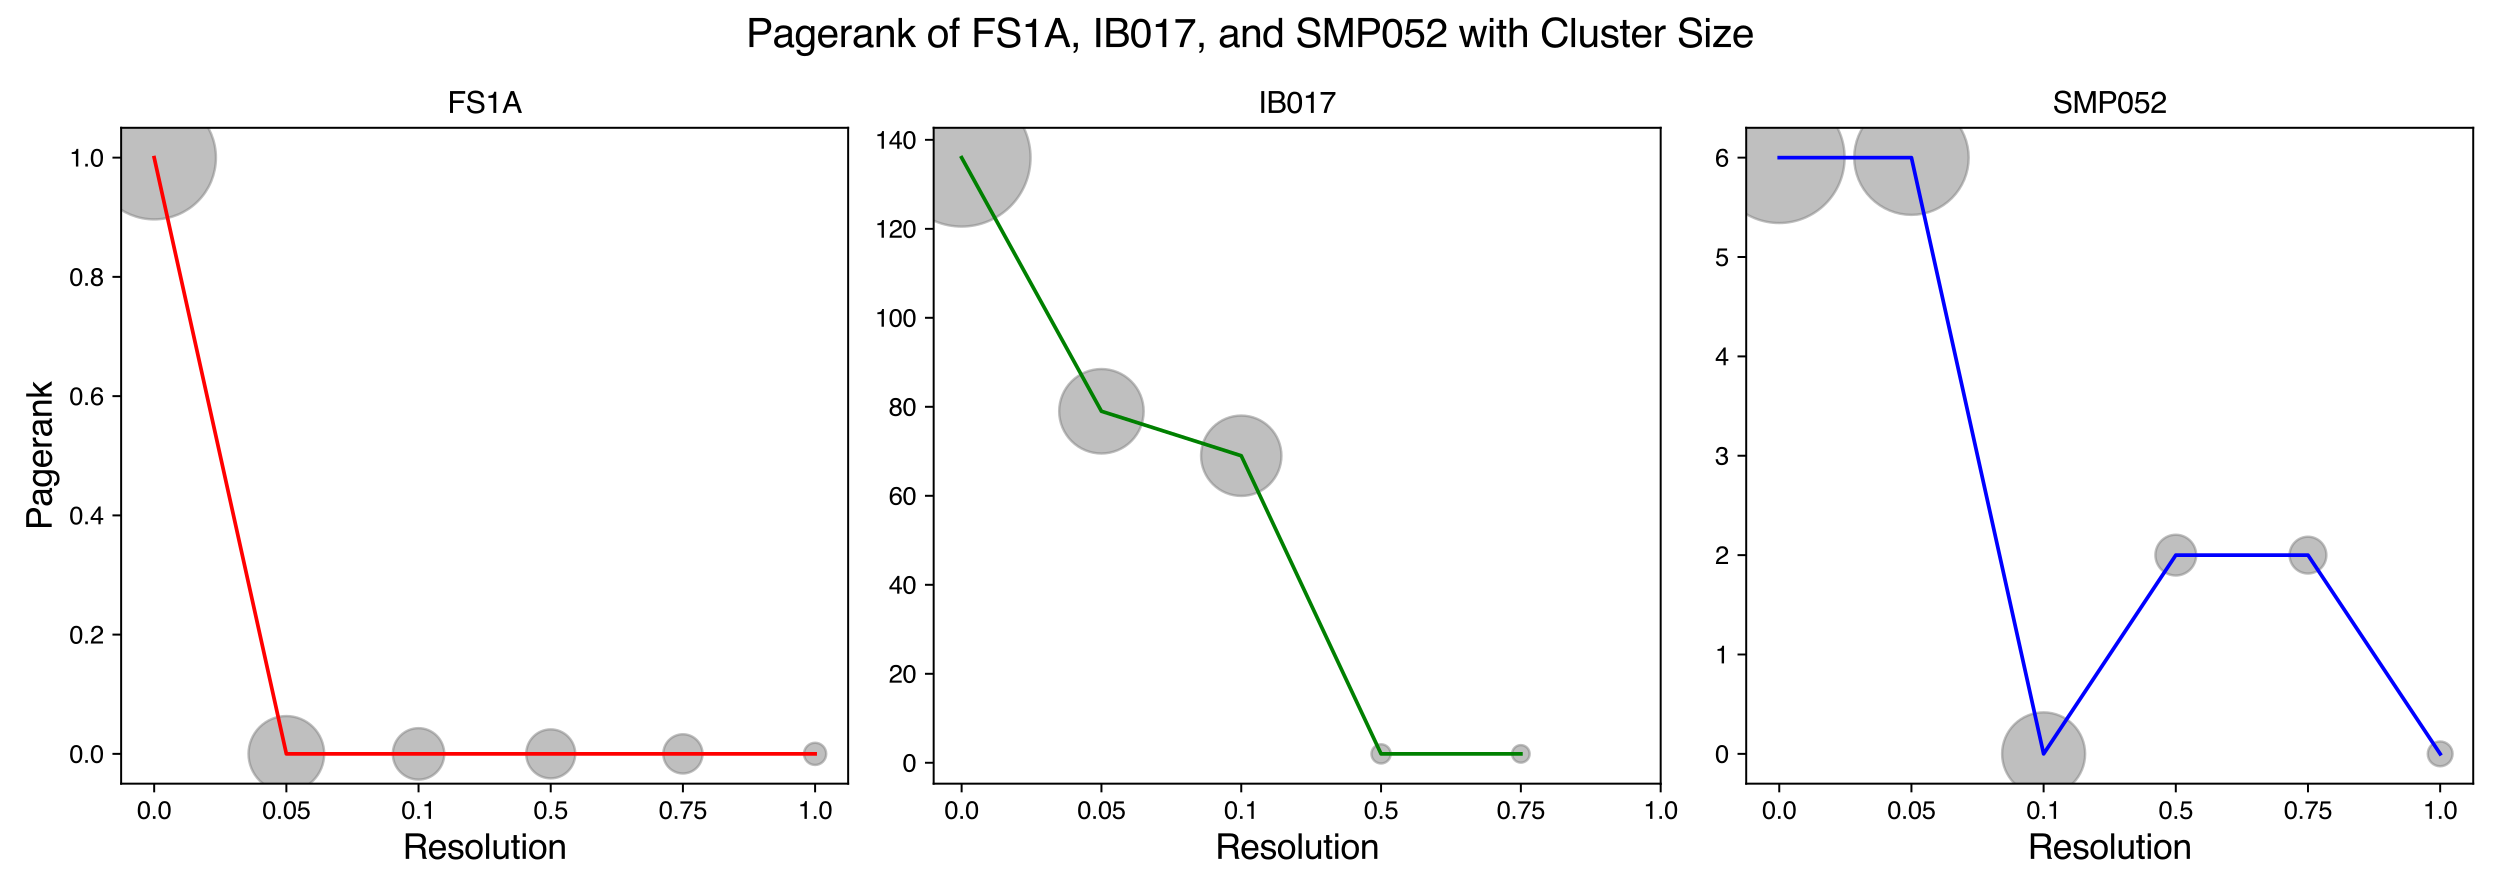 <?xml version="1.0" encoding="utf-8" standalone="no"?>
<!DOCTYPE svg PUBLIC "-//W3C//DTD SVG 1.1//EN"
  "http://www.w3.org/Graphics/SVG/1.1/DTD/svg11.dtd">
<svg xmlns:xlink="http://www.w3.org/1999/xlink" width="1008pt" height="360pt" viewBox="0 0 1008 360" xmlns="http://www.w3.org/2000/svg" version="1.1">
 <defs>
  <style type="text/css">*{stroke-linejoin: round; stroke-linecap: butt}</style>
 </defs>
 <g id="figure_1">
  <g id="patch_1">
   <path d="M 0 360 
L 1008 360 
L 1008 0 
L 0 0 
z
" style="fill: #ffffff"/>
  </g>
  <g id="axes_1">
   <g id="patch_2">
    <path d="M 48.84 315.981 
L 341.972 315.981 
L 341.972 51.538 
L 48.84 51.538 
z
" style="fill: #ffffff"/>
   </g>
   <g id="PathCollection_1">
    <path d="M 62.164 88.458 
C 68.768 88.458 75.102 85.834 79.771 81.165 
C 84.441 76.496 87.064 70.162 87.064 63.558 
C 87.064 56.955 84.441 50.621 79.771 45.951 
C 75.102 41.282 68.768 38.658 62.164 38.658 
C 55.561 38.658 49.227 41.282 44.558 45.951 
C 39.888 50.621 37.265 56.955 37.265 63.558 
C 37.265 70.162 39.888 76.496 44.558 81.165 
C 49.227 85.834 55.561 88.458 62.164 88.458 
z
" clip-path="url(#pf018c34729)" style="fill: #808080; fill-opacity: 0.5; stroke: #808080; stroke-opacity: 0.5"/>
    <path d="M 115.461 319.209 
C 119.505 319.209 123.384 317.602 126.243 314.743 
C 129.102 311.884 130.709 308.005 130.709 303.961 
C 130.709 299.917 129.102 296.039 126.243 293.179 
C 123.384 290.32 119.505 288.713 115.461 288.713 
C 111.417 288.713 107.539 290.32 104.679 293.179 
C 101.82 296.039 100.213 299.917 100.213 303.961 
C 100.213 308.005 101.82 311.884 104.679 314.743 
C 107.539 317.602 111.417 319.209 115.461 319.209 
z
" clip-path="url(#pf018c34729)" style="fill: #808080; fill-opacity: 0.5; stroke: #808080; stroke-opacity: 0.5"/>
    <path d="M 168.758 314.329 
C 171.507 314.329 174.145 313.237 176.089 311.293 
C 178.033 309.348 179.126 306.711 179.126 303.961 
C 179.126 301.211 178.033 298.574 176.089 296.63 
C 174.145 294.685 171.507 293.593 168.758 293.593 
C 166.008 293.593 163.371 294.685 161.426 296.63 
C 159.482 298.574 158.389 301.211 158.389 303.961 
C 158.389 306.711 159.482 309.348 161.426 311.293 
C 163.371 313.237 166.008 314.329 168.758 314.329 
z
" clip-path="url(#pf018c34729)" style="fill: #808080; fill-opacity: 0.5; stroke: #808080; stroke-opacity: 0.5"/>
    <path d="M 222.054 313.835 
C 224.673 313.835 227.185 312.795 229.036 310.943 
C 230.888 309.092 231.929 306.58 231.929 303.961 
C 231.929 301.342 230.888 298.831 229.036 296.979 
C 227.185 295.127 224.673 294.087 222.054 294.087 
C 219.436 294.087 216.924 295.127 215.072 296.979 
C 213.22 298.831 212.18 301.342 212.18 303.961 
C 212.18 306.58 213.22 309.092 215.072 310.943 
C 216.924 312.795 219.436 313.835 222.054 313.835 
z
" clip-path="url(#pf018c34729)" style="fill: #808080; fill-opacity: 0.5; stroke: #808080; stroke-opacity: 0.5"/>
    <path d="M 275.351 311.867 
C 277.448 311.867 279.459 311.034 280.941 309.551 
C 282.424 308.069 283.257 306.058 283.257 303.961 
C 283.257 301.864 282.424 299.853 280.941 298.371 
C 279.459 296.888 277.448 296.055 275.351 296.055 
C 273.254 296.055 271.243 296.888 269.761 298.371 
C 268.278 299.853 267.445 301.864 267.445 303.961 
C 267.445 306.058 268.278 308.069 269.761 309.551 
C 271.243 311.034 273.254 311.867 275.351 311.867 
z
" clip-path="url(#pf018c34729)" style="fill: #808080; fill-opacity: 0.5; stroke: #808080; stroke-opacity: 0.5"/>
    <path d="M 328.648 308.433 
C 329.834 308.433 330.971 307.962 331.81 307.123 
C 332.648 306.285 333.12 305.147 333.12 303.961 
C 333.12 302.775 332.648 301.637 331.81 300.799 
C 330.971 299.96 329.834 299.489 328.648 299.489 
C 327.461 299.489 326.324 299.96 325.485 300.799 
C 324.647 301.637 324.175 302.775 324.175 303.961 
C 324.175 305.147 324.647 306.285 325.485 307.123 
C 326.324 307.962 327.461 308.433 328.648 308.433 
z
" clip-path="url(#pf018c34729)" style="fill: #808080; fill-opacity: 0.5; stroke: #808080; stroke-opacity: 0.5"/>
   </g>
   <g id="matplotlib.axis_1">
    <g id="xtick_1">
     <g id="line2d_1">
      <defs>
       <path id="m544143afd5" d="M 0 0 
L 0 3.5 
" style="stroke: #000000; stroke-width: 0.8"/>
      </defs>
      <g>
       <use xlink:href="#m544143afd5" x="62.164" y="315.981" style="stroke: #000000; stroke-width: 0.8"/>
      </g>
     </g>
     <g id="text_1">
      <!-- 0.0 -->
      <g transform="translate(55.214 330.155) scale(0.1 -0.1)">
       <defs>
        <path id="Helvetica-30" d="M 1731 4475 
Q 2600 4475 2988 3759 
Q 3288 3206 3288 2244 
Q 3288 1331 3016 734 
Q 2622 -122 1728 -122 
Q 922 -122 528 578 
Q 200 1163 200 2147 
Q 200 2909 397 3456 
Q 766 4475 1731 4475 
z
M 1725 391 
Q 2163 391 2422 778 
Q 2681 1166 2681 2222 
Q 2681 2984 2493 3476 
Q 2306 3969 1766 3969 
Q 1269 3969 1039 3501 
Q 809 3034 809 2125 
Q 809 1441 956 1025 
Q 1181 391 1725 391 
z
" transform="scale(0.016)"/>
        <path id="Helvetica-2e" d="M 547 681 
L 1200 681 
L 1200 0 
L 547 0 
L 547 681 
z
" transform="scale(0.016)"/>
       </defs>
       <use xlink:href="#Helvetica-30"/>
       <use xlink:href="#Helvetica-2e" x="55.615"/>
       <use xlink:href="#Helvetica-30" x="83.398"/>
      </g>
     </g>
    </g>
    <g id="xtick_2">
     <g id="line2d_2">
      <g>
       <use xlink:href="#m544143afd5" x="115.461" y="315.981" style="stroke: #000000; stroke-width: 0.8"/>
      </g>
     </g>
     <g id="text_2">
      <!-- 0.05 -->
      <g transform="translate(105.731 330.155) scale(0.1 -0.1)">
       <defs>
        <path id="Helvetica-35" d="M 791 1141 
Q 847 659 1238 475 
Q 1438 381 1700 381 
Q 2200 381 2440 700 
Q 2681 1019 2681 1406 
Q 2681 1875 2395 2131 
Q 2109 2388 1709 2388 
Q 1419 2388 1211 2275 
Q 1003 2163 856 1963 
L 369 1991 
L 709 4400 
L 3034 4400 
L 3034 3856 
L 1131 3856 
L 941 2613 
Q 1097 2731 1238 2791 
Q 1488 2894 1816 2894 
Q 2431 2894 2859 2497 
Q 3288 2100 3288 1491 
Q 3288 856 2895 371 
Q 2503 -113 1644 -113 
Q 1097 -113 676 195 
Q 256 503 206 1141 
L 791 1141 
z
" transform="scale(0.016)"/>
       </defs>
       <use xlink:href="#Helvetica-30"/>
       <use xlink:href="#Helvetica-2e" x="55.615"/>
       <use xlink:href="#Helvetica-30" x="83.398"/>
       <use xlink:href="#Helvetica-35" x="139.014"/>
      </g>
     </g>
    </g>
    <g id="xtick_3">
     <g id="line2d_3">
      <g>
       <use xlink:href="#m544143afd5" x="168.758" y="315.981" style="stroke: #000000; stroke-width: 0.8"/>
      </g>
     </g>
     <g id="text_3">
      <!-- 0.1 -->
      <g transform="translate(161.808 330.155) scale(0.1 -0.1)">
       <defs>
        <path id="Helvetica-31" d="M 613 3169 
L 613 3600 
Q 1222 3659 1462 3798 
Q 1703 3938 1822 4456 
L 2266 4456 
L 2266 0 
L 1666 0 
L 1666 3169 
L 613 3169 
z
" transform="scale(0.016)"/>
       </defs>
       <use xlink:href="#Helvetica-30"/>
       <use xlink:href="#Helvetica-2e" x="55.615"/>
       <use xlink:href="#Helvetica-31" x="83.398"/>
      </g>
     </g>
    </g>
    <g id="xtick_4">
     <g id="line2d_4">
      <g>
       <use xlink:href="#m544143afd5" x="222.054" y="315.981" style="stroke: #000000; stroke-width: 0.8"/>
      </g>
     </g>
     <g id="text_4">
      <!-- 0.5 -->
      <g transform="translate(215.104 330.155) scale(0.1 -0.1)">
       <use xlink:href="#Helvetica-30"/>
       <use xlink:href="#Helvetica-2e" x="55.615"/>
       <use xlink:href="#Helvetica-35" x="83.398"/>
      </g>
     </g>
    </g>
    <g id="xtick_5">
     <g id="line2d_5">
      <g>
       <use xlink:href="#m544143afd5" x="275.351" y="315.981" style="stroke: #000000; stroke-width: 0.8"/>
      </g>
     </g>
     <g id="text_5">
      <!-- 0.75 -->
      <g transform="translate(265.62 330.155) scale(0.1 -0.1)">
       <defs>
        <path id="Helvetica-37" d="M 3347 4400 
L 3347 3909 
Q 3131 3700 2773 3181 
Q 2416 2663 2141 2063 
Q 1869 1478 1728 997 
Q 1638 688 1494 0 
L 872 0 
Q 1084 1281 1809 2550 
Q 2238 3294 2709 3834 
L 234 3834 
L 234 4400 
L 3347 4400 
z
" transform="scale(0.016)"/>
       </defs>
       <use xlink:href="#Helvetica-30"/>
       <use xlink:href="#Helvetica-2e" x="55.615"/>
       <use xlink:href="#Helvetica-37" x="83.398"/>
       <use xlink:href="#Helvetica-35" x="139.014"/>
      </g>
     </g>
    </g>
    <g id="xtick_6">
     <g id="line2d_6">
      <g>
       <use xlink:href="#m544143afd5" x="328.648" y="315.981" style="stroke: #000000; stroke-width: 0.8"/>
      </g>
     </g>
     <g id="text_6">
      <!-- 1.0 -->
      <g transform="translate(321.698 330.155) scale(0.1 -0.1)">
       <use xlink:href="#Helvetica-31"/>
       <use xlink:href="#Helvetica-2e" x="55.615"/>
       <use xlink:href="#Helvetica-30" x="83.398"/>
      </g>
     </g>
    </g>
    <g id="text_7">
     <!-- Resolution -->
     <g transform="translate(162.332 346.282) scale(0.14 -0.14)">
      <defs>
       <path id="Helvetica-52" d="M 2622 2488 
Q 3059 2488 3314 2663 
Q 3569 2838 3569 3294 
Q 3569 3784 3213 3963 
Q 3022 4056 2703 4056 
L 1184 4056 
L 1184 2488 
L 2622 2488 
z
M 563 4591 
L 2688 4591 
Q 3213 4591 3553 4438 
Q 4200 4144 4200 3353 
Q 4200 2941 4029 2678 
Q 3859 2416 3553 2256 
Q 3822 2147 3958 1969 
Q 4094 1791 4109 1391 
L 4131 775 
Q 4141 513 4175 384 
Q 4231 166 4375 103 
L 4375 0 
L 3613 0 
Q 3581 59 3562 153 
Q 3544 247 3531 516 
L 3494 1281 
Q 3472 1731 3159 1884 
Q 2981 1969 2600 1969 
L 1184 1969 
L 1184 0 
L 563 0 
L 563 4591 
z
" transform="scale(0.016)"/>
       <path id="Helvetica-65" d="M 1806 3422 
Q 2163 3422 2497 3255 
Q 2831 3088 3006 2822 
Q 3175 2569 3231 2231 
Q 3281 2000 3281 1494 
L 828 1494 
Q 844 984 1069 676 
Q 1294 369 1766 369 
Q 2206 369 2469 659 
Q 2619 828 2681 1050 
L 3234 1050 
Q 3213 866 3089 639 
Q 2966 413 2813 269 
Q 2556 19 2178 -69 
Q 1975 -119 1719 -119 
Q 1094 -119 659 336 
Q 225 791 225 1609 
Q 225 2416 662 2919 
Q 1100 3422 1806 3422 
z
M 2703 1941 
Q 2669 2306 2544 2525 
Q 2313 2931 1772 2931 
Q 1384 2931 1121 2651 
Q 859 2372 844 1941 
L 2703 1941 
z
M 1753 3428 
L 1753 3428 
z
" transform="scale(0.016)"/>
       <path id="Helvetica-73" d="M 747 1050 
Q 772 769 888 619 
Q 1100 347 1625 347 
Q 1938 347 2175 483 
Q 2413 619 2413 903 
Q 2413 1119 2222 1231 
Q 2100 1300 1741 1391 
L 1294 1503 
Q 866 1609 663 1741 
Q 300 1969 300 2372 
Q 300 2847 642 3140 
Q 984 3434 1563 3434 
Q 2319 3434 2653 2991 
Q 2863 2709 2856 2384 
L 2325 2384 
Q 2309 2575 2191 2731 
Q 1997 2953 1519 2953 
Q 1200 2953 1036 2831 
Q 872 2709 872 2509 
Q 872 2291 1088 2159 
Q 1213 2081 1456 2022 
L 1828 1931 
Q 2434 1784 2641 1647 
Q 2969 1431 2969 969 
Q 2969 522 2630 197 
Q 2291 -128 1597 -128 
Q 850 -128 539 211 
Q 228 550 206 1050 
L 747 1050 
z
M 1578 3428 
L 1578 3428 
z
" transform="scale(0.016)"/>
       <path id="Helvetica-6f" d="M 1741 363 
Q 2300 363 2508 786 
Q 2716 1209 2716 1728 
Q 2716 2197 2566 2491 
Q 2328 2953 1747 2953 
Q 1231 2953 997 2559 
Q 763 2166 763 1609 
Q 763 1075 997 719 
Q 1231 363 1741 363 
z
M 1763 3444 
Q 2409 3444 2856 3012 
Q 3303 2581 3303 1744 
Q 3303 934 2909 406 
Q 2516 -122 1688 -122 
Q 997 -122 590 345 
Q 184 813 184 1600 
Q 184 2444 612 2944 
Q 1041 3444 1763 3444 
z
M 1744 3428 
L 1744 3428 
z
" transform="scale(0.016)"/>
       <path id="Helvetica-6c" d="M 428 4591 
L 991 4591 
L 991 0 
L 428 0 
L 428 4591 
z
" transform="scale(0.016)"/>
       <path id="Helvetica-75" d="M 975 3347 
L 975 1125 
Q 975 869 1056 706 
Q 1206 406 1616 406 
Q 2203 406 2416 931 
Q 2531 1213 2531 1703 
L 2531 3347 
L 3094 3347 
L 3094 0 
L 2563 0 
L 2569 494 
Q 2459 303 2297 172 
Q 1975 -91 1516 -91 
Q 800 -91 541 388 
Q 400 644 400 1072 
L 400 3347 
L 975 3347 
z
M 1747 3428 
L 1747 3428 
z
" transform="scale(0.016)"/>
       <path id="Helvetica-74" d="M 525 4281 
L 1094 4281 
L 1094 3347 
L 1628 3347 
L 1628 2888 
L 1094 2888 
L 1094 703 
Q 1094 528 1213 469 
Q 1278 434 1431 434 
Q 1472 434 1519 436 
Q 1566 438 1628 444 
L 1628 0 
Q 1531 -28 1426 -40 
Q 1322 -53 1200 -53 
Q 806 -53 665 148 
Q 525 350 525 672 
L 525 2888 
L 72 2888 
L 72 3347 
L 525 3347 
L 525 4281 
z
" transform="scale(0.016)"/>
       <path id="Helvetica-69" d="M 413 3331 
L 984 3331 
L 984 0 
L 413 0 
L 413 3331 
z
M 413 4591 
L 984 4591 
L 984 3953 
L 413 3953 
L 413 4591 
z
" transform="scale(0.016)"/>
       <path id="Helvetica-6e" d="M 413 3347 
L 947 3347 
L 947 2872 
Q 1184 3166 1450 3294 
Q 1716 3422 2041 3422 
Q 2753 3422 3003 2925 
Q 3141 2653 3141 2147 
L 3141 0 
L 2569 0 
L 2569 2109 
Q 2569 2416 2478 2603 
Q 2328 2916 1934 2916 
Q 1734 2916 1606 2875 
Q 1375 2806 1200 2600 
Q 1059 2434 1017 2257 
Q 975 2081 975 1753 
L 975 0 
L 413 0 
L 413 3347 
z
M 1734 3428 
L 1734 3428 
z
" transform="scale(0.016)"/>
      </defs>
      <use xlink:href="#Helvetica-52"/>
      <use xlink:href="#Helvetica-65" x="72.217"/>
      <use xlink:href="#Helvetica-73" x="127.832"/>
      <use xlink:href="#Helvetica-6f" x="177.832"/>
      <use xlink:href="#Helvetica-6c" x="233.447"/>
      <use xlink:href="#Helvetica-75" x="255.664"/>
      <use xlink:href="#Helvetica-74" x="311.279"/>
      <use xlink:href="#Helvetica-69" x="339.062"/>
      <use xlink:href="#Helvetica-6f" x="361.279"/>
      <use xlink:href="#Helvetica-6e" x="416.895"/>
     </g>
    </g>
   </g>
   <g id="matplotlib.axis_2">
    <g id="ytick_1">
     <g id="line2d_7">
      <defs>
       <path id="me427c770a5" d="M 0 0 
L -3.5 0 
" style="stroke: #000000; stroke-width: 0.8"/>
      </defs>
      <g>
       <use xlink:href="#me427c770a5" x="48.84" y="303.961" style="stroke: #000000; stroke-width: 0.8"/>
      </g>
     </g>
     <g id="text_8">
      <!-- 0.0 -->
      <g transform="translate(27.94 307.548) scale(0.1 -0.1)">
       <use xlink:href="#Helvetica-30"/>
       <use xlink:href="#Helvetica-2e" x="55.615"/>
       <use xlink:href="#Helvetica-30" x="83.398"/>
      </g>
     </g>
    </g>
    <g id="ytick_2">
     <g id="line2d_8">
      <g>
       <use xlink:href="#me427c770a5" x="48.84" y="255.881" style="stroke: #000000; stroke-width: 0.8"/>
      </g>
     </g>
     <g id="text_9">
      <!-- 0.2 -->
      <g transform="translate(27.94 259.467) scale(0.1 -0.1)">
       <defs>
        <path id="Helvetica-32" d="M 200 0 
Q 231 578 439 1006 
Q 647 1434 1250 1784 
L 1850 2131 
Q 2253 2366 2416 2531 
Q 2672 2791 2672 3125 
Q 2672 3516 2437 3745 
Q 2203 3975 1813 3975 
Q 1234 3975 1013 3538 
Q 894 3303 881 2888 
L 309 2888 
Q 319 3472 525 3841 
Q 891 4491 1816 4491 
Q 2584 4491 2939 4075 
Q 3294 3659 3294 3150 
Q 3294 2613 2916 2231 
Q 2697 2009 2131 1694 
L 1703 1456 
Q 1397 1288 1222 1134 
Q 909 863 828 531 
L 3272 531 
L 3272 0 
L 200 0 
z
" transform="scale(0.016)"/>
       </defs>
       <use xlink:href="#Helvetica-30"/>
       <use xlink:href="#Helvetica-2e" x="55.615"/>
       <use xlink:href="#Helvetica-32" x="83.398"/>
      </g>
     </g>
    </g>
    <g id="ytick_3">
     <g id="line2d_9">
      <g>
       <use xlink:href="#me427c770a5" x="48.84" y="207.8" style="stroke: #000000; stroke-width: 0.8"/>
      </g>
     </g>
     <g id="text_10">
      <!-- 0.4 -->
      <g transform="translate(27.94 211.387) scale(0.1 -0.1)">
       <defs>
        <path id="Helvetica-34" d="M 2116 1584 
L 2116 3613 
L 681 1584 
L 2116 1584 
z
M 2125 0 
L 2125 1094 
L 163 1094 
L 163 1644 
L 2213 4488 
L 2688 4488 
L 2688 1584 
L 3347 1584 
L 3347 1094 
L 2688 1094 
L 2688 0 
L 2125 0 
z
" transform="scale(0.016)"/>
       </defs>
       <use xlink:href="#Helvetica-30"/>
       <use xlink:href="#Helvetica-2e" x="55.615"/>
       <use xlink:href="#Helvetica-34" x="83.398"/>
      </g>
     </g>
    </g>
    <g id="ytick_4">
     <g id="line2d_10">
      <g>
       <use xlink:href="#me427c770a5" x="48.84" y="159.719" style="stroke: #000000; stroke-width: 0.8"/>
      </g>
     </g>
     <g id="text_11">
      <!-- 0.6 -->
      <g transform="translate(27.94 163.306) scale(0.1 -0.1)">
       <defs>
        <path id="Helvetica-36" d="M 1872 4494 
Q 2622 4494 2917 4105 
Q 3213 3716 3213 3303 
L 2656 3303 
Q 2606 3569 2497 3719 
Q 2294 4000 1881 4000 
Q 1409 4000 1131 3564 
Q 853 3128 822 2316 
Q 1016 2600 1309 2741 
Q 1578 2866 1909 2866 
Q 2472 2866 2890 2506 
Q 3309 2147 3309 1434 
Q 3309 825 2912 354 
Q 2516 -116 1781 -116 
Q 1153 -116 697 361 
Q 241 838 241 1966 
Q 241 2800 444 3381 
Q 834 4494 1872 4494 
z
M 1831 384 
Q 2275 384 2495 682 
Q 2716 981 2716 1388 
Q 2716 1731 2519 2042 
Q 2322 2353 1803 2353 
Q 1441 2353 1167 2112 
Q 894 1872 894 1388 
Q 894 963 1142 673 
Q 1391 384 1831 384 
z
" transform="scale(0.016)"/>
       </defs>
       <use xlink:href="#Helvetica-30"/>
       <use xlink:href="#Helvetica-2e" x="55.615"/>
       <use xlink:href="#Helvetica-36" x="83.398"/>
      </g>
     </g>
    </g>
    <g id="ytick_5">
     <g id="line2d_11">
      <g>
       <use xlink:href="#me427c770a5" x="48.84" y="111.639" style="stroke: #000000; stroke-width: 0.8"/>
      </g>
     </g>
     <g id="text_12">
      <!-- 0.8 -->
      <g transform="translate(27.94 115.226) scale(0.1 -0.1)">
       <defs>
        <path id="Helvetica-38" d="M 1741 2600 
Q 2113 2600 2322 2808 
Q 2531 3016 2531 3303 
Q 2531 3553 2331 3762 
Q 2131 3972 1722 3972 
Q 1316 3972 1134 3762 
Q 953 3553 953 3272 
Q 953 2956 1187 2778 
Q 1422 2600 1741 2600 
z
M 1775 384 
Q 2166 384 2423 595 
Q 2681 806 2681 1225 
Q 2681 1659 2415 1884 
Q 2150 2109 1734 2109 
Q 1331 2109 1076 1879 
Q 822 1650 822 1244 
Q 822 894 1055 639 
Q 1288 384 1775 384 
z
M 975 2384 
Q 741 2484 609 2619 
Q 363 2869 363 3269 
Q 363 3769 725 4128 
Q 1088 4488 1753 4488 
Q 2397 4488 2762 4148 
Q 3128 3809 3128 3356 
Q 3128 2938 2916 2678 
Q 2797 2531 2547 2391 
Q 2825 2263 2984 2097 
Q 3281 1784 3281 1284 
Q 3281 694 2884 283 
Q 2488 -128 1763 -128 
Q 1109 -128 657 226 
Q 206 581 206 1256 
Q 206 1653 400 1942 
Q 594 2231 975 2384 
z
" transform="scale(0.016)"/>
       </defs>
       <use xlink:href="#Helvetica-30"/>
       <use xlink:href="#Helvetica-2e" x="55.615"/>
       <use xlink:href="#Helvetica-38" x="83.398"/>
      </g>
     </g>
    </g>
    <g id="ytick_6">
     <g id="line2d_12">
      <g>
       <use xlink:href="#me427c770a5" x="48.84" y="63.558" style="stroke: #000000; stroke-width: 0.8"/>
      </g>
     </g>
     <g id="text_13">
      <!-- 1.0 -->
      <g transform="translate(27.94 67.145) scale(0.1 -0.1)">
       <use xlink:href="#Helvetica-31"/>
       <use xlink:href="#Helvetica-2e" x="55.615"/>
       <use xlink:href="#Helvetica-30" x="83.398"/>
      </g>
     </g>
    </g>
    <g id="text_14">
     <!-- Pagerank -->
     <g transform="translate(20.843 213.723) rotate(-90) scale(0.14 -0.14)">
      <defs>
       <path id="Helvetica-50" d="M 547 4591 
L 2613 4591 
Q 3225 4591 3600 4245 
Q 3975 3900 3975 3275 
Q 3975 2738 3640 2339 
Q 3306 1941 2613 1941 
L 1169 1941 
L 1169 0 
L 547 0 
L 547 4591 
z
M 3347 3272 
Q 3347 3778 2972 3959 
Q 2766 4056 2406 4056 
L 1169 4056 
L 1169 2466 
L 2406 2466 
Q 2825 2466 3086 2644 
Q 3347 2822 3347 3272 
z
" transform="scale(0.016)"/>
       <path id="Helvetica-61" d="M 844 891 
Q 844 647 1022 506 
Q 1200 366 1444 366 
Q 1741 366 2019 503 
Q 2488 731 2488 1250 
L 2488 1703 
Q 2384 1638 2221 1594 
Q 2059 1550 1903 1531 
L 1563 1488 
Q 1256 1447 1103 1359 
Q 844 1213 844 891 
z
M 2206 2028 
Q 2400 2053 2466 2191 
Q 2503 2266 2503 2406 
Q 2503 2694 2298 2823 
Q 2094 2953 1713 2953 
Q 1272 2953 1088 2716 
Q 984 2584 953 2325 
L 428 2325 
Q 444 2944 830 3186 
Q 1216 3428 1725 3428 
Q 2316 3428 2684 3203 
Q 3050 2978 3050 2503 
L 3050 575 
Q 3050 488 3086 434 
Q 3122 381 3238 381 
Q 3275 381 3322 386 
Q 3369 391 3422 400 
L 3422 -16 
Q 3291 -53 3222 -62 
Q 3153 -72 3034 -72 
Q 2744 -72 2613 134 
Q 2544 244 2516 444 
Q 2344 219 2022 53 
Q 1700 -113 1313 -113 
Q 847 -113 551 170 
Q 256 453 256 878 
Q 256 1344 547 1600 
Q 838 1856 1309 1916 
L 2206 2028 
z
M 1741 3428 
L 1741 3428 
z
" transform="scale(0.016)"/>
       <path id="Helvetica-67" d="M 1594 3406 
Q 1988 3406 2281 3213 
Q 2441 3103 2606 2894 
L 2606 3316 
L 3125 3316 
L 3125 272 
Q 3125 -366 2938 -734 
Q 2588 -1416 1616 -1416 
Q 1075 -1416 706 -1173 
Q 338 -931 294 -416 
L 866 -416 
Q 906 -641 1028 -763 
Q 1219 -950 1628 -950 
Q 2275 -950 2475 -494 
Q 2594 -225 2584 466 
Q 2416 209 2178 84 
Q 1941 -41 1550 -41 
Q 1006 -41 598 345 
Q 191 731 191 1622 
Q 191 2463 602 2934 
Q 1013 3406 1594 3406 
z
M 2606 1688 
Q 2606 2309 2350 2609 
Q 2094 2909 1697 2909 
Q 1103 2909 884 2353 
Q 769 2056 769 1575 
Q 769 1009 998 714 
Q 1228 419 1616 419 
Q 2222 419 2469 966 
Q 2606 1275 2606 1688 
z
M 1659 3428 
L 1659 3428 
z
" transform="scale(0.016)"/>
       <path id="Helvetica-72" d="M 428 3347 
L 963 3347 
L 963 2769 
Q 1028 2938 1284 3180 
Q 1541 3422 1875 3422 
Q 1891 3422 1928 3419 
Q 1966 3416 2056 3406 
L 2056 2813 
Q 2006 2822 1964 2825 
Q 1922 2828 1872 2828 
Q 1447 2828 1219 2554 
Q 991 2281 991 1925 
L 991 0 
L 428 0 
L 428 3347 
z
" transform="scale(0.016)"/>
       <path id="Helvetica-6b" d="M 400 4591 
L 941 4591 
L 941 1925 
L 2384 3347 
L 3103 3347 
L 1822 2094 
L 3175 0 
L 2456 0 
L 1413 1688 
L 941 1256 
L 941 0 
L 400 0 
L 400 4591 
z
" transform="scale(0.016)"/>
      </defs>
      <use xlink:href="#Helvetica-50"/>
      <use xlink:href="#Helvetica-61" x="66.699"/>
      <use xlink:href="#Helvetica-67" x="122.314"/>
      <use xlink:href="#Helvetica-65" x="177.93"/>
      <use xlink:href="#Helvetica-72" x="233.545"/>
      <use xlink:href="#Helvetica-61" x="266.846"/>
      <use xlink:href="#Helvetica-6e" x="322.461"/>
      <use xlink:href="#Helvetica-6b" x="378.076"/>
     </g>
    </g>
   </g>
   <g id="line2d_13">
    <path d="M 62.164 63.558 
L 115.461 303.961 
L 168.758 303.961 
L 222.054 303.961 
L 275.351 303.961 
L 328.648 303.961 
" clip-path="url(#pf018c34729)" style="fill: none; stroke: #ff0000; stroke-width: 1.5; stroke-linecap: square"/>
   </g>
   <g id="patch_3">
    <path d="M 48.84 315.981 
L 48.84 51.538 
" style="fill: none; stroke: #000000; stroke-width: 0.8; stroke-linejoin: miter; stroke-linecap: square"/>
   </g>
   <g id="patch_4">
    <path d="M 341.972 315.981 
L 341.972 51.538 
" style="fill: none; stroke: #000000; stroke-width: 0.8; stroke-linejoin: miter; stroke-linecap: square"/>
   </g>
   <g id="patch_5">
    <path d="M 48.84 315.981 
L 341.972 315.981 
" style="fill: none; stroke: #000000; stroke-width: 0.8; stroke-linejoin: miter; stroke-linecap: square"/>
   </g>
   <g id="patch_6">
    <path d="M 48.84 51.538 
L 341.972 51.538 
" style="fill: none; stroke: #000000; stroke-width: 0.8; stroke-linejoin: miter; stroke-linecap: square"/>
   </g>
   <g id="text_15">
    <!-- FS1A -->
    <g transform="translate(180.4 45.538) scale(0.12 -0.12)">
     <defs>
      <path id="Helvetica-46" d="M 547 4591 
L 3731 4591 
L 3731 4028 
L 1169 4028 
L 1169 2634 
L 3422 2634 
L 3422 2088 
L 1169 2088 
L 1169 0 
L 547 0 
L 547 4591 
z
" transform="scale(0.016)"/>
      <path id="Helvetica-53" d="M 894 1481 
Q 916 1091 1078 847 
Q 1388 391 2169 391 
Q 2519 391 2806 491 
Q 3363 684 3363 1184 
Q 3363 1559 3128 1719 
Q 2891 1875 2384 1991 
L 1763 2131 
Q 1153 2269 900 2434 
Q 463 2722 463 3294 
Q 463 3913 891 4309 
Q 1319 4706 2103 4706 
Q 2825 4706 3329 4357 
Q 3834 4009 3834 3244 
L 3250 3244 
Q 3203 3613 3050 3809 
Q 2766 4169 2084 4169 
Q 1534 4169 1293 3937 
Q 1053 3706 1053 3400 
Q 1053 3063 1334 2906 
Q 1519 2806 2169 2656 
L 2813 2509 
Q 3278 2403 3531 2219 
Q 3969 1897 3969 1284 
Q 3969 522 3414 194 
Q 2859 -134 2125 -134 
Q 1269 -134 784 303 
Q 300 738 309 1481 
L 894 1481 
z
M 2150 4716 
L 2150 4716 
z
" transform="scale(0.016)"/>
      <path id="Helvetica-41" d="M 2844 1881 
L 2147 3909 
L 1406 1881 
L 2844 1881 
z
M 1822 4591 
L 2525 4591 
L 4191 0 
L 3509 0 
L 3044 1375 
L 1228 1375 
L 731 0 
L 94 0 
L 1822 4591 
z
" transform="scale(0.016)"/>
     </defs>
     <use xlink:href="#Helvetica-46"/>
     <use xlink:href="#Helvetica-53" x="61.084"/>
     <use xlink:href="#Helvetica-31" x="127.783"/>
     <use xlink:href="#Helvetica-41" x="183.398"/>
    </g>
   </g>
  </g>
  <g id="axes_2">
   <g id="patch_7">
    <path d="M 376.454 315.981 
L 669.586 315.981 
L 669.586 51.538 
L 376.454 51.538 
z
" style="fill: #ffffff"/>
   </g>
   <g id="PathCollection_2">
    <path d="M 387.729 91.352 
C 395.1 91.352 402.17 88.424 407.382 83.212 
C 412.594 77.999 415.523 70.929 415.523 63.558 
C 415.523 56.187 412.594 49.117 407.382 43.905 
C 402.17 38.693 395.1 35.764 387.729 35.764 
C 380.358 35.764 373.288 38.693 368.076 43.905 
C 362.863 49.117 359.935 56.187 359.935 63.558 
C 359.935 70.929 362.863 77.999 368.076 83.212 
C 373.288 88.424 380.358 91.352 387.729 91.352 
z
" clip-path="url(#pfb8970f5ea)" style="fill: #808080; fill-opacity: 0.5; stroke: #808080; stroke-opacity: 0.5"/>
    <path d="M 444.1 182.849 
C 448.616 182.849 452.948 181.054 456.142 177.861 
C 459.335 174.667 461.13 170.335 461.13 165.819 
C 461.13 161.303 459.335 156.971 456.142 153.778 
C 452.948 150.584 448.616 148.79 444.1 148.79 
C 439.584 148.79 435.252 150.584 432.059 153.778 
C 428.865 156.971 427.071 161.303 427.071 165.819 
C 427.071 170.335 428.865 174.667 432.059 177.861 
C 435.252 181.054 439.584 182.849 444.1 182.849 
z
" clip-path="url(#pfb8970f5ea)" style="fill: #808080; fill-opacity: 0.5; stroke: #808080; stroke-opacity: 0.5"/>
    <path d="M 500.472 199.962 
C 504.768 199.962 508.89 198.254 511.928 195.216 
C 514.966 192.178 516.673 188.056 516.673 183.76 
C 516.673 179.463 514.966 175.342 511.928 172.303 
C 508.89 169.265 504.768 167.558 500.472 167.558 
C 496.175 167.558 492.053 169.265 489.015 172.303 
C 485.977 175.342 484.27 179.463 484.27 183.76 
C 484.27 188.056 485.977 192.178 489.015 195.216 
C 492.053 198.254 496.175 199.962 500.472 199.962 
z
" clip-path="url(#pfb8970f5ea)" style="fill: #808080; fill-opacity: 0.5; stroke: #808080; stroke-opacity: 0.5"/>
    <path d="M 556.843 307.834 
C 557.87 307.834 558.855 307.426 559.582 306.7 
C 560.308 305.973 560.716 304.988 560.716 303.961 
C 560.716 302.934 560.308 301.949 559.582 301.222 
C 558.855 300.496 557.87 300.088 556.843 300.088 
C 555.816 300.088 554.831 300.496 554.104 301.222 
C 553.378 301.949 552.97 302.934 552.97 303.961 
C 552.97 304.988 553.378 305.973 554.104 306.7 
C 554.831 307.426 555.816 307.834 556.843 307.834 
z
" clip-path="url(#pfb8970f5ea)" style="fill: #808080; fill-opacity: 0.5; stroke: #808080; stroke-opacity: 0.5"/>
    <path d="M 613.214 307.497 
C 614.152 307.497 615.051 307.124 615.714 306.461 
C 616.377 305.798 616.75 304.899 616.75 303.961 
C 616.75 303.023 616.377 302.124 615.714 301.461 
C 615.051 300.798 614.152 300.426 613.214 300.426 
C 612.277 300.426 611.377 300.798 610.714 301.461 
C 610.051 302.124 609.679 303.023 609.679 303.961 
C 609.679 304.899 610.051 305.798 610.714 306.461 
C 611.377 307.124 612.277 307.497 613.214 307.497 
z
" clip-path="url(#pfb8970f5ea)" style="fill: #808080; fill-opacity: 0.5; stroke: #808080; stroke-opacity: 0.5"/>
   </g>
   <g id="PathCollection_3"/>
   <g id="matplotlib.axis_3">
    <g id="xtick_7">
     <g id="line2d_14">
      <g>
       <use xlink:href="#m544143afd5" x="387.729" y="315.981" style="stroke: #000000; stroke-width: 0.8"/>
      </g>
     </g>
     <g id="text_16">
      <!-- 0.0 -->
      <g transform="translate(380.779 330.155) scale(0.1 -0.1)">
       <use xlink:href="#Helvetica-30"/>
       <use xlink:href="#Helvetica-2e" x="55.615"/>
       <use xlink:href="#Helvetica-30" x="83.398"/>
      </g>
     </g>
    </g>
    <g id="xtick_8">
     <g id="line2d_15">
      <g>
       <use xlink:href="#m544143afd5" x="444.1" y="315.981" style="stroke: #000000; stroke-width: 0.8"/>
      </g>
     </g>
     <g id="text_17">
      <!-- 0.05 -->
      <g transform="translate(434.37 330.155) scale(0.1 -0.1)">
       <use xlink:href="#Helvetica-30"/>
       <use xlink:href="#Helvetica-2e" x="55.615"/>
       <use xlink:href="#Helvetica-30" x="83.398"/>
       <use xlink:href="#Helvetica-35" x="139.014"/>
      </g>
     </g>
    </g>
    <g id="xtick_9">
     <g id="line2d_16">
      <g>
       <use xlink:href="#m544143afd5" x="500.472" y="315.981" style="stroke: #000000; stroke-width: 0.8"/>
      </g>
     </g>
     <g id="text_18">
      <!-- 0.1 -->
      <g transform="translate(493.522 330.155) scale(0.1 -0.1)">
       <use xlink:href="#Helvetica-30"/>
       <use xlink:href="#Helvetica-2e" x="55.615"/>
       <use xlink:href="#Helvetica-31" x="83.398"/>
      </g>
     </g>
    </g>
    <g id="xtick_10">
     <g id="line2d_17">
      <g>
       <use xlink:href="#m544143afd5" x="556.843" y="315.981" style="stroke: #000000; stroke-width: 0.8"/>
      </g>
     </g>
     <g id="text_19">
      <!-- 0.5 -->
      <g transform="translate(549.893 330.155) scale(0.1 -0.1)">
       <use xlink:href="#Helvetica-30"/>
       <use xlink:href="#Helvetica-2e" x="55.615"/>
       <use xlink:href="#Helvetica-35" x="83.398"/>
      </g>
     </g>
    </g>
    <g id="xtick_11">
     <g id="line2d_18">
      <g>
       <use xlink:href="#m544143afd5" x="613.214" y="315.981" style="stroke: #000000; stroke-width: 0.8"/>
      </g>
     </g>
     <g id="text_20">
      <!-- 0.75 -->
      <g transform="translate(603.484 330.155) scale(0.1 -0.1)">
       <use xlink:href="#Helvetica-30"/>
       <use xlink:href="#Helvetica-2e" x="55.615"/>
       <use xlink:href="#Helvetica-37" x="83.398"/>
       <use xlink:href="#Helvetica-35" x="139.014"/>
      </g>
     </g>
    </g>
    <g id="xtick_12">
     <g id="line2d_19">
      <g>
       <use xlink:href="#m544143afd5" x="669.586" y="315.981" style="stroke: #000000; stroke-width: 0.8"/>
      </g>
     </g>
     <g id="text_21">
      <!-- 1.0 -->
      <g transform="translate(662.636 330.155) scale(0.1 -0.1)">
       <use xlink:href="#Helvetica-31"/>
       <use xlink:href="#Helvetica-2e" x="55.615"/>
       <use xlink:href="#Helvetica-30" x="83.398"/>
      </g>
     </g>
    </g>
    <g id="text_22">
     <!-- Resolution -->
     <g transform="translate(489.946 346.282) scale(0.14 -0.14)">
      <use xlink:href="#Helvetica-52"/>
      <use xlink:href="#Helvetica-65" x="72.217"/>
      <use xlink:href="#Helvetica-73" x="127.832"/>
      <use xlink:href="#Helvetica-6f" x="177.832"/>
      <use xlink:href="#Helvetica-6c" x="233.447"/>
      <use xlink:href="#Helvetica-75" x="255.664"/>
      <use xlink:href="#Helvetica-74" x="311.279"/>
      <use xlink:href="#Helvetica-69" x="339.062"/>
      <use xlink:href="#Helvetica-6f" x="361.279"/>
      <use xlink:href="#Helvetica-6e" x="416.895"/>
     </g>
    </g>
   </g>
   <g id="matplotlib.axis_4">
    <g id="ytick_7">
     <g id="line2d_20">
      <g>
       <use xlink:href="#me427c770a5" x="376.454" y="307.549" style="stroke: #000000; stroke-width: 0.8"/>
      </g>
     </g>
     <g id="text_23">
      <!-- 0 -->
      <g transform="translate(363.894 311.136) scale(0.1 -0.1)">
       <use xlink:href="#Helvetica-30"/>
      </g>
     </g>
    </g>
    <g id="ytick_8">
     <g id="line2d_21">
      <g>
       <use xlink:href="#me427c770a5" x="376.454" y="271.668" style="stroke: #000000; stroke-width: 0.8"/>
      </g>
     </g>
     <g id="text_24">
      <!-- 20 -->
      <g transform="translate(358.333 275.255) scale(0.1 -0.1)">
       <use xlink:href="#Helvetica-32"/>
       <use xlink:href="#Helvetica-30" x="55.615"/>
      </g>
     </g>
    </g>
    <g id="ytick_9">
     <g id="line2d_22">
      <g>
       <use xlink:href="#me427c770a5" x="376.454" y="235.787" style="stroke: #000000; stroke-width: 0.8"/>
      </g>
     </g>
     <g id="text_25">
      <!-- 40 -->
      <g transform="translate(358.333 239.374) scale(0.1 -0.1)">
       <use xlink:href="#Helvetica-34"/>
       <use xlink:href="#Helvetica-30" x="55.615"/>
      </g>
     </g>
    </g>
    <g id="ytick_10">
     <g id="line2d_23">
      <g>
       <use xlink:href="#me427c770a5" x="376.454" y="199.906" style="stroke: #000000; stroke-width: 0.8"/>
      </g>
     </g>
     <g id="text_26">
      <!-- 60 -->
      <g transform="translate(358.333 203.493) scale(0.1 -0.1)">
       <use xlink:href="#Helvetica-36"/>
       <use xlink:href="#Helvetica-30" x="55.615"/>
      </g>
     </g>
    </g>
    <g id="ytick_11">
     <g id="line2d_24">
      <g>
       <use xlink:href="#me427c770a5" x="376.454" y="164.025" style="stroke: #000000; stroke-width: 0.8"/>
      </g>
     </g>
     <g id="text_27">
      <!-- 80 -->
      <g transform="translate(358.333 167.612) scale(0.1 -0.1)">
       <use xlink:href="#Helvetica-38"/>
       <use xlink:href="#Helvetica-30" x="55.615"/>
      </g>
     </g>
    </g>
    <g id="ytick_12">
     <g id="line2d_25">
      <g>
       <use xlink:href="#me427c770a5" x="376.454" y="128.144" style="stroke: #000000; stroke-width: 0.8"/>
      </g>
     </g>
     <g id="text_28">
      <!-- 100 -->
      <g transform="translate(352.772 131.731) scale(0.1 -0.1)">
       <use xlink:href="#Helvetica-31"/>
       <use xlink:href="#Helvetica-30" x="55.615"/>
       <use xlink:href="#Helvetica-30" x="111.23"/>
      </g>
     </g>
    </g>
    <g id="ytick_13">
     <g id="line2d_26">
      <g>
       <use xlink:href="#me427c770a5" x="376.454" y="92.263" style="stroke: #000000; stroke-width: 0.8"/>
      </g>
     </g>
     <g id="text_29">
      <!-- 120 -->
      <g transform="translate(352.772 95.85) scale(0.1 -0.1)">
       <use xlink:href="#Helvetica-31"/>
       <use xlink:href="#Helvetica-32" x="55.615"/>
       <use xlink:href="#Helvetica-30" x="111.23"/>
      </g>
     </g>
    </g>
    <g id="ytick_14">
     <g id="line2d_27">
      <g>
       <use xlink:href="#me427c770a5" x="376.454" y="56.382" style="stroke: #000000; stroke-width: 0.8"/>
      </g>
     </g>
     <g id="text_30">
      <!-- 140 -->
      <g transform="translate(352.772 59.969) scale(0.1 -0.1)">
       <use xlink:href="#Helvetica-31"/>
       <use xlink:href="#Helvetica-34" x="55.615"/>
       <use xlink:href="#Helvetica-30" x="111.23"/>
      </g>
     </g>
    </g>
   </g>
   <g id="line2d_28">
    <path d="M 387.729 63.558 
L 444.1 165.819 
L 500.472 183.76 
L 556.843 303.961 
L 613.214 303.961 
" clip-path="url(#pfb8970f5ea)" style="fill: none; stroke: #008000; stroke-width: 1.5; stroke-linecap: square"/>
   </g>
   <g id="patch_8">
    <path d="M 376.454 315.981 
L 376.454 51.538 
" style="fill: none; stroke: #000000; stroke-width: 0.8; stroke-linejoin: miter; stroke-linecap: square"/>
   </g>
   <g id="patch_9">
    <path d="M 669.586 315.981 
L 669.586 51.538 
" style="fill: none; stroke: #000000; stroke-width: 0.8; stroke-linejoin: miter; stroke-linecap: square"/>
   </g>
   <g id="patch_10">
    <path d="M 376.454 315.981 
L 669.586 315.981 
" style="fill: none; stroke: #000000; stroke-width: 0.8; stroke-linejoin: miter; stroke-linecap: square"/>
   </g>
   <g id="patch_11">
    <path d="M 376.454 51.538 
L 669.586 51.538 
" style="fill: none; stroke: #000000; stroke-width: 0.8; stroke-linejoin: miter; stroke-linecap: square"/>
   </g>
   <g id="text_31">
    <!-- IB017 -->
    <g transform="translate(507.341 45.538) scale(0.12 -0.12)">
     <defs>
      <path id="Helvetica-49" d="M 628 4591 
L 1256 4591 
L 1256 0 
L 628 0 
L 628 4591 
z
" transform="scale(0.016)"/>
      <path id="Helvetica-42" d="M 2213 2650 
Q 2606 2650 2825 2759 
Q 3169 2931 3169 3378 
Q 3169 3828 2803 3984 
Q 2597 4072 2191 4072 
L 1081 4072 
L 1081 2650 
L 2213 2650 
z
M 2422 531 
Q 2994 531 3238 863 
Q 3391 1072 3391 1369 
Q 3391 1869 2944 2050 
Q 2706 2147 2316 2147 
L 1081 2147 
L 1081 531 
L 2422 531 
z
M 472 4591 
L 2444 4591 
Q 3250 4591 3591 4109 
Q 3791 3825 3791 3453 
Q 3791 3019 3544 2741 
Q 3416 2594 3175 2472 
Q 3528 2338 3703 2169 
Q 4013 1869 4013 1341 
Q 4013 897 3734 538 
Q 3319 0 2413 0 
L 472 0 
L 472 4591 
z
" transform="scale(0.016)"/>
     </defs>
     <use xlink:href="#Helvetica-49"/>
     <use xlink:href="#Helvetica-42" x="27.783"/>
     <use xlink:href="#Helvetica-30" x="94.482"/>
     <use xlink:href="#Helvetica-31" x="150.098"/>
     <use xlink:href="#Helvetica-37" x="205.713"/>
    </g>
   </g>
  </g>
  <g id="axes_3">
   <g id="patch_12">
    <path d="M 704.069 315.981 
L 997.2 315.981 
L 997.2 51.538 
L 704.069 51.538 
z
" style="fill: #ffffff"/>
   </g>
   <g id="PathCollection_4">
    <path d="M 717.393 89.921 
C 724.384 89.921 731.09 87.143 736.034 82.2 
C 740.978 77.256 743.756 70.55 743.756 63.558 
C 743.756 56.567 740.978 49.861 736.034 44.917 
C 731.09 39.973 724.384 37.195 717.393 37.195 
C 710.401 37.195 703.695 39.973 698.751 44.917 
C 693.808 49.861 691.03 56.567 691.03 63.558 
C 691.03 70.55 693.808 77.256 698.751 82.2 
C 703.695 87.143 710.401 89.921 717.393 89.921 
z
" clip-path="url(#p15f7ab5dd6)" style="fill: #808080; fill-opacity: 0.5; stroke: #808080; stroke-opacity: 0.5"/>
    <path d="M 770.689 86.634 
C 776.809 86.634 782.679 84.203 787.007 79.875 
C 791.334 75.548 793.765 69.678 793.765 63.558 
C 793.765 57.438 791.334 51.568 787.007 47.241 
C 782.679 42.914 776.809 40.482 770.689 40.482 
C 764.57 40.482 758.7 42.914 754.372 47.241 
C 750.045 51.568 747.613 57.438 747.613 63.558 
C 747.613 69.678 750.045 75.548 754.372 79.875 
C 758.7 84.203 764.57 86.634 770.689 86.634 
z
" clip-path="url(#p15f7ab5dd6)" style="fill: #808080; fill-opacity: 0.5; stroke: #808080; stroke-opacity: 0.5"/>
    <path d="M 823.986 320.694 
C 828.424 320.694 832.68 318.931 835.818 315.793 
C 838.956 312.655 840.719 308.399 840.719 303.961 
C 840.719 299.523 838.956 295.267 835.818 292.129 
C 832.68 288.991 828.424 287.228 823.986 287.228 
C 819.548 287.228 815.292 288.991 812.154 292.129 
C 809.016 295.267 807.253 299.523 807.253 303.961 
C 807.253 308.399 809.016 312.655 812.154 315.793 
C 815.292 318.931 819.548 320.694 823.986 320.694 
z
" clip-path="url(#p15f7ab5dd6)" style="fill: #808080; fill-opacity: 0.5; stroke: #808080; stroke-opacity: 0.5"/>
    <path d="M 877.283 232.043 
C 879.461 232.043 881.551 231.177 883.092 229.636 
C 884.633 228.096 885.498 226.006 885.498 223.827 
C 885.498 221.648 884.633 219.558 883.092 218.017 
C 881.551 216.477 879.461 215.611 877.283 215.611 
C 875.104 215.611 873.014 216.477 871.473 218.017 
C 869.932 219.558 869.067 221.648 869.067 223.827 
C 869.067 226.006 869.932 228.096 871.473 229.636 
C 873.014 231.177 875.104 232.043 877.283 232.043 
z
" clip-path="url(#p15f7ab5dd6)" style="fill: #808080; fill-opacity: 0.5; stroke: #808080; stroke-opacity: 0.5"/>
    <path d="M 930.579 231.243 
C 932.546 231.243 934.433 230.462 935.823 229.071 
C 937.214 227.68 937.995 225.794 937.995 223.827 
C 937.995 221.86 937.214 219.974 935.823 218.583 
C 934.433 217.192 932.546 216.411 930.579 216.411 
C 928.612 216.411 926.726 217.192 925.335 218.583 
C 923.944 219.974 923.163 221.86 923.163 223.827 
C 923.163 225.794 923.944 227.68 925.335 229.071 
C 926.726 230.462 928.612 231.243 930.579 231.243 
z
" clip-path="url(#p15f7ab5dd6)" style="fill: #808080; fill-opacity: 0.5; stroke: #808080; stroke-opacity: 0.5"/>
    <path d="M 983.876 308.961 
C 985.202 308.961 986.474 308.434 987.411 307.497 
C 988.349 306.559 988.876 305.287 988.876 303.961 
C 988.876 302.635 988.349 301.363 987.411 300.426 
C 986.474 299.488 985.202 298.961 983.876 298.961 
C 982.55 298.961 981.278 299.488 980.34 300.426 
C 979.403 301.363 978.876 302.635 978.876 303.961 
C 978.876 305.287 979.403 306.559 980.34 307.497 
C 981.278 308.434 982.55 308.961 983.876 308.961 
z
" clip-path="url(#p15f7ab5dd6)" style="fill: #808080; fill-opacity: 0.5; stroke: #808080; stroke-opacity: 0.5"/>
   </g>
   <g id="matplotlib.axis_5">
    <g id="xtick_13">
     <g id="line2d_29">
      <g>
       <use xlink:href="#m544143afd5" x="717.393" y="315.981" style="stroke: #000000; stroke-width: 0.8"/>
      </g>
     </g>
     <g id="text_32">
      <!-- 0.0 -->
      <g transform="translate(710.443 330.155) scale(0.1 -0.1)">
       <use xlink:href="#Helvetica-30"/>
       <use xlink:href="#Helvetica-2e" x="55.615"/>
       <use xlink:href="#Helvetica-30" x="83.398"/>
      </g>
     </g>
    </g>
    <g id="xtick_14">
     <g id="line2d_30">
      <g>
       <use xlink:href="#m544143afd5" x="770.689" y="315.981" style="stroke: #000000; stroke-width: 0.8"/>
      </g>
     </g>
     <g id="text_33">
      <!-- 0.05 -->
      <g transform="translate(760.959 330.155) scale(0.1 -0.1)">
       <use xlink:href="#Helvetica-30"/>
       <use xlink:href="#Helvetica-2e" x="55.615"/>
       <use xlink:href="#Helvetica-30" x="83.398"/>
       <use xlink:href="#Helvetica-35" x="139.014"/>
      </g>
     </g>
    </g>
    <g id="xtick_15">
     <g id="line2d_31">
      <g>
       <use xlink:href="#m544143afd5" x="823.986" y="315.981" style="stroke: #000000; stroke-width: 0.8"/>
      </g>
     </g>
     <g id="text_34">
      <!-- 0.1 -->
      <g transform="translate(817.036 330.155) scale(0.1 -0.1)">
       <use xlink:href="#Helvetica-30"/>
       <use xlink:href="#Helvetica-2e" x="55.615"/>
       <use xlink:href="#Helvetica-31" x="83.398"/>
      </g>
     </g>
    </g>
    <g id="xtick_16">
     <g id="line2d_32">
      <g>
       <use xlink:href="#m544143afd5" x="877.283" y="315.981" style="stroke: #000000; stroke-width: 0.8"/>
      </g>
     </g>
     <g id="text_35">
      <!-- 0.5 -->
      <g transform="translate(870.333 330.155) scale(0.1 -0.1)">
       <use xlink:href="#Helvetica-30"/>
       <use xlink:href="#Helvetica-2e" x="55.615"/>
       <use xlink:href="#Helvetica-35" x="83.398"/>
      </g>
     </g>
    </g>
    <g id="xtick_17">
     <g id="line2d_33">
      <g>
       <use xlink:href="#m544143afd5" x="930.579" y="315.981" style="stroke: #000000; stroke-width: 0.8"/>
      </g>
     </g>
     <g id="text_36">
      <!-- 0.75 -->
      <g transform="translate(920.849 330.155) scale(0.1 -0.1)">
       <use xlink:href="#Helvetica-30"/>
       <use xlink:href="#Helvetica-2e" x="55.615"/>
       <use xlink:href="#Helvetica-37" x="83.398"/>
       <use xlink:href="#Helvetica-35" x="139.014"/>
      </g>
     </g>
    </g>
    <g id="xtick_18">
     <g id="line2d_34">
      <g>
       <use xlink:href="#m544143afd5" x="983.876" y="315.981" style="stroke: #000000; stroke-width: 0.8"/>
      </g>
     </g>
     <g id="text_37">
      <!-- 1.0 -->
      <g transform="translate(976.926 330.155) scale(0.1 -0.1)">
       <use xlink:href="#Helvetica-31"/>
       <use xlink:href="#Helvetica-2e" x="55.615"/>
       <use xlink:href="#Helvetica-30" x="83.398"/>
      </g>
     </g>
    </g>
    <g id="text_38">
     <!-- Resolution -->
     <g transform="translate(817.56 346.282) scale(0.14 -0.14)">
      <use xlink:href="#Helvetica-52"/>
      <use xlink:href="#Helvetica-65" x="72.217"/>
      <use xlink:href="#Helvetica-73" x="127.832"/>
      <use xlink:href="#Helvetica-6f" x="177.832"/>
      <use xlink:href="#Helvetica-6c" x="233.447"/>
      <use xlink:href="#Helvetica-75" x="255.664"/>
      <use xlink:href="#Helvetica-74" x="311.279"/>
      <use xlink:href="#Helvetica-69" x="339.062"/>
      <use xlink:href="#Helvetica-6f" x="361.279"/>
      <use xlink:href="#Helvetica-6e" x="416.895"/>
     </g>
    </g>
   </g>
   <g id="matplotlib.axis_6">
    <g id="ytick_15">
     <g id="line2d_35">
      <g>
       <use xlink:href="#me427c770a5" x="704.069" y="303.961" style="stroke: #000000; stroke-width: 0.8"/>
      </g>
     </g>
     <g id="text_39">
      <!-- 0 -->
      <g transform="translate(691.508 307.548) scale(0.1 -0.1)">
       <use xlink:href="#Helvetica-30"/>
      </g>
     </g>
    </g>
    <g id="ytick_16">
     <g id="line2d_36">
      <g>
       <use xlink:href="#me427c770a5" x="704.069" y="263.894" style="stroke: #000000; stroke-width: 0.8"/>
      </g>
     </g>
     <g id="text_40">
      <!-- 1 -->
      <g transform="translate(691.508 267.481) scale(0.1 -0.1)">
       <use xlink:href="#Helvetica-31"/>
      </g>
     </g>
    </g>
    <g id="ytick_17">
     <g id="line2d_37">
      <g>
       <use xlink:href="#me427c770a5" x="704.069" y="223.827" style="stroke: #000000; stroke-width: 0.8"/>
      </g>
     </g>
     <g id="text_41">
      <!-- 2 -->
      <g transform="translate(691.508 227.414) scale(0.1 -0.1)">
       <use xlink:href="#Helvetica-32"/>
      </g>
     </g>
    </g>
    <g id="ytick_18">
     <g id="line2d_38">
      <g>
       <use xlink:href="#me427c770a5" x="704.069" y="183.76" style="stroke: #000000; stroke-width: 0.8"/>
      </g>
     </g>
     <g id="text_42">
      <!-- 3 -->
      <g transform="translate(691.508 187.346) scale(0.1 -0.1)">
       <defs>
        <path id="Helvetica-33" d="M 1663 -122 
Q 869 -122 511 314 
Q 153 750 153 1375 
L 741 1375 
Q 778 941 903 744 
Q 1122 391 1694 391 
Q 2138 391 2406 628 
Q 2675 866 2675 1241 
Q 2675 1703 2392 1887 
Q 2109 2072 1606 2072 
Q 1550 2072 1492 2070 
Q 1434 2069 1375 2066 
L 1375 2563 
Q 1463 2553 1522 2550 
Q 1581 2547 1650 2547 
Q 1966 2547 2169 2647 
Q 2525 2822 2525 3272 
Q 2525 3606 2287 3787 
Q 2050 3969 1734 3969 
Q 1172 3969 956 3594 
Q 838 3388 822 3006 
L 266 3006 
Q 266 3506 466 3856 
Q 809 4481 1675 4481 
Q 2359 4481 2734 4176 
Q 3109 3872 3109 3294 
Q 3109 2881 2888 2625 
Q 2750 2466 2531 2375 
Q 2884 2278 3082 2001 
Q 3281 1725 3281 1325 
Q 3281 684 2859 281 
Q 2438 -122 1663 -122 
z
" transform="scale(0.016)"/>
       </defs>
       <use xlink:href="#Helvetica-33"/>
      </g>
     </g>
    </g>
    <g id="ytick_19">
     <g id="line2d_39">
      <g>
       <use xlink:href="#me427c770a5" x="704.069" y="143.693" style="stroke: #000000; stroke-width: 0.8"/>
      </g>
     </g>
     <g id="text_43">
      <!-- 4 -->
      <g transform="translate(691.508 147.279) scale(0.1 -0.1)">
       <use xlink:href="#Helvetica-34"/>
      </g>
     </g>
    </g>
    <g id="ytick_20">
     <g id="line2d_40">
      <g>
       <use xlink:href="#me427c770a5" x="704.069" y="103.625" style="stroke: #000000; stroke-width: 0.8"/>
      </g>
     </g>
     <g id="text_44">
      <!-- 5 -->
      <g transform="translate(691.508 107.212) scale(0.1 -0.1)">
       <use xlink:href="#Helvetica-35"/>
      </g>
     </g>
    </g>
    <g id="ytick_21">
     <g id="line2d_41">
      <g>
       <use xlink:href="#me427c770a5" x="704.069" y="63.558" style="stroke: #000000; stroke-width: 0.8"/>
      </g>
     </g>
     <g id="text_45">
      <!-- 6 -->
      <g transform="translate(691.508 67.145) scale(0.1 -0.1)">
       <use xlink:href="#Helvetica-36"/>
      </g>
     </g>
    </g>
   </g>
   <g id="line2d_42">
    <path d="M 717.393 63.558 
L 770.689 63.558 
L 823.986 303.961 
L 877.283 223.827 
L 930.579 223.827 
L 983.876 303.961 
" clip-path="url(#p15f7ab5dd6)" style="fill: none; stroke: #0000ff; stroke-width: 1.5; stroke-linecap: square"/>
   </g>
   <g id="patch_13">
    <path d="M 704.069 315.981 
L 704.069 51.538 
" style="fill: none; stroke: #000000; stroke-width: 0.8; stroke-linejoin: miter; stroke-linecap: square"/>
   </g>
   <g id="patch_14">
    <path d="M 997.2 315.981 
L 997.2 51.538 
" style="fill: none; stroke: #000000; stroke-width: 0.8; stroke-linejoin: miter; stroke-linecap: square"/>
   </g>
   <g id="patch_15">
    <path d="M 704.069 315.981 
L 997.2 315.981 
" style="fill: none; stroke: #000000; stroke-width: 0.8; stroke-linejoin: miter; stroke-linecap: square"/>
   </g>
   <g id="patch_16">
    <path d="M 704.069 51.538 
L 997.2 51.538 
" style="fill: none; stroke: #000000; stroke-width: 0.8; stroke-linejoin: miter; stroke-linecap: square"/>
   </g>
   <g id="text_46">
    <!-- SMP052 -->
    <g transform="translate(827.622 45.538) scale(0.12 -0.12)">
     <defs>
      <path id="Helvetica-4d" d="M 472 4591 
L 1363 4591 
L 2681 709 
L 3991 4591 
L 4872 4591 
L 4872 0 
L 4281 0 
L 4281 2709 
Q 4281 2850 4287 3175 
Q 4294 3500 4294 3872 
L 2984 0 
L 2369 0 
L 1050 3872 
L 1050 3731 
Q 1050 3563 1058 3217 
Q 1066 2872 1066 2709 
L 1066 0 
L 472 0 
L 472 4591 
z
" transform="scale(0.016)"/>
     </defs>
     <use xlink:href="#Helvetica-53"/>
     <use xlink:href="#Helvetica-4d" x="66.699"/>
     <use xlink:href="#Helvetica-50" x="150"/>
     <use xlink:href="#Helvetica-30" x="216.699"/>
     <use xlink:href="#Helvetica-35" x="272.314"/>
     <use xlink:href="#Helvetica-32" x="327.93"/>
    </g>
   </g>
  </g>
  <g id="text_47">
   <!-- Pagerank of FS1A, IB017, and SMP052 with Cluster Size -->
   <g transform="translate(300.791 18.99) scale(0.16 -0.16)">
    <defs>
     <path id="Helvetica-20" transform="scale(0.016)"/>
     <path id="Helvetica-66" d="M 553 3856 
Q 566 4206 675 4369 
Q 872 4656 1434 4656 
Q 1488 4656 1544 4653 
Q 1600 4650 1672 4644 
L 1672 4131 
Q 1584 4138 1545 4139 
Q 1506 4141 1472 4141 
Q 1216 4141 1166 4008 
Q 1116 3875 1116 3331 
L 1672 3331 
L 1672 2888 
L 1109 2888 
L 1109 0 
L 553 0 
L 553 2888 
L 88 2888 
L 88 3331 
L 553 3331 
L 553 3856 
z
" transform="scale(0.016)"/>
     <path id="Helvetica-2c" d="M 531 -653 
Q 747 -616 834 -350 
Q 881 -209 881 -78 
Q 881 -56 879 -39 
Q 878 -22 872 0 
L 531 0 
L 531 681 
L 1200 681 
L 1200 50 
Q 1200 -322 1050 -603 
Q 900 -884 531 -950 
L 531 -653 
z
" transform="scale(0.016)"/>
     <path id="Helvetica-64" d="M 769 1634 
Q 769 1097 997 734 
Q 1225 372 1728 372 
Q 2119 372 2370 708 
Q 2622 1044 2622 1672 
Q 2622 2306 2362 2611 
Q 2103 2916 1722 2916 
Q 1297 2916 1033 2591 
Q 769 2266 769 1634 
z
M 1616 3406 
Q 2000 3406 2259 3244 
Q 2409 3150 2600 2916 
L 2600 4606 
L 3141 4606 
L 3141 0 
L 2634 0 
L 2634 466 
Q 2438 156 2169 18 
Q 1900 -119 1553 -119 
Q 994 -119 584 351 
Q 175 822 175 1603 
Q 175 2334 548 2870 
Q 922 3406 1616 3406 
z
" transform="scale(0.016)"/>
     <path id="Helvetica-77" d="M 672 3347 
L 1316 709 
L 1969 3347 
L 2600 3347 
L 3256 725 
L 3941 3347 
L 4503 3347 
L 3531 0 
L 2947 0 
L 2266 2591 
L 1606 0 
L 1022 0 
L 56 3347 
L 672 3347 
z
" transform="scale(0.016)"/>
     <path id="Helvetica-68" d="M 413 4606 
L 975 4606 
L 975 2894 
Q 1175 3147 1334 3250 
Q 1606 3428 2013 3428 
Q 2741 3428 3000 2919 
Q 3141 2641 3141 2147 
L 3141 0 
L 2563 0 
L 2563 2109 
Q 2563 2478 2469 2650 
Q 2316 2925 1894 2925 
Q 1544 2925 1259 2684 
Q 975 2444 975 1775 
L 975 0 
L 413 0 
L 413 4606 
z
" transform="scale(0.016)"/>
     <path id="Helvetica-43" d="M 2422 4716 
Q 3294 4716 3775 4256 
Q 4256 3797 4309 3213 
L 3703 3213 
Q 3600 3656 3292 3915 
Q 2984 4175 2428 4175 
Q 1750 4175 1333 3698 
Q 916 3222 916 2238 
Q 916 1431 1292 929 
Q 1669 428 2416 428 
Q 3103 428 3463 956 
Q 3653 1234 3747 1688 
L 4353 1688 
Q 4272 963 3816 472 
Q 3269 -119 2341 -119 
Q 1541 -119 997 366 
Q 281 1006 281 2344 
Q 281 3359 819 4009 
Q 1400 4716 2422 4716 
z
M 2297 4716 
L 2297 4716 
z
" transform="scale(0.016)"/>
     <path id="Helvetica-7a" d="M 163 444 
L 2147 2844 
L 309 2844 
L 309 3347 
L 2903 3347 
L 2903 2888 
L 931 503 
L 2963 503 
L 2963 0 
L 163 0 
L 163 444 
z
M 1609 3428 
L 1609 3428 
z
" transform="scale(0.016)"/>
    </defs>
    <use xlink:href="#Helvetica-50"/>
    <use xlink:href="#Helvetica-61" x="66.699"/>
    <use xlink:href="#Helvetica-67" x="122.314"/>
    <use xlink:href="#Helvetica-65" x="177.93"/>
    <use xlink:href="#Helvetica-72" x="233.545"/>
    <use xlink:href="#Helvetica-61" x="266.846"/>
    <use xlink:href="#Helvetica-6e" x="322.461"/>
    <use xlink:href="#Helvetica-6b" x="378.076"/>
    <use xlink:href="#Helvetica-20" x="428.076"/>
    <use xlink:href="#Helvetica-6f" x="455.859"/>
    <use xlink:href="#Helvetica-66" x="511.475"/>
    <use xlink:href="#Helvetica-20" x="539.258"/>
    <use xlink:href="#Helvetica-46" x="567.041"/>
    <use xlink:href="#Helvetica-53" x="628.125"/>
    <use xlink:href="#Helvetica-31" x="694.824"/>
    <use xlink:href="#Helvetica-41" x="750.439"/>
    <use xlink:href="#Helvetica-2c" x="817.139"/>
    <use xlink:href="#Helvetica-20" x="844.922"/>
    <use xlink:href="#Helvetica-49" x="872.705"/>
    <use xlink:href="#Helvetica-42" x="900.488"/>
    <use xlink:href="#Helvetica-30" x="967.188"/>
    <use xlink:href="#Helvetica-31" x="1022.803"/>
    <use xlink:href="#Helvetica-37" x="1078.418"/>
    <use xlink:href="#Helvetica-2c" x="1134.033"/>
    <use xlink:href="#Helvetica-20" x="1161.816"/>
    <use xlink:href="#Helvetica-61" x="1189.6"/>
    <use xlink:href="#Helvetica-6e" x="1245.215"/>
    <use xlink:href="#Helvetica-64" x="1300.83"/>
    <use xlink:href="#Helvetica-20" x="1356.445"/>
    <use xlink:href="#Helvetica-53" x="1384.229"/>
    <use xlink:href="#Helvetica-4d" x="1450.928"/>
    <use xlink:href="#Helvetica-50" x="1534.229"/>
    <use xlink:href="#Helvetica-30" x="1600.928"/>
    <use xlink:href="#Helvetica-35" x="1656.543"/>
    <use xlink:href="#Helvetica-32" x="1712.158"/>
    <use xlink:href="#Helvetica-20" x="1767.773"/>
    <use xlink:href="#Helvetica-77" x="1795.557"/>
    <use xlink:href="#Helvetica-69" x="1867.773"/>
    <use xlink:href="#Helvetica-74" x="1889.99"/>
    <use xlink:href="#Helvetica-68" x="1917.773"/>
    <use xlink:href="#Helvetica-20" x="1973.389"/>
    <use xlink:href="#Helvetica-43" x="2001.172"/>
    <use xlink:href="#Helvetica-6c" x="2073.389"/>
    <use xlink:href="#Helvetica-75" x="2095.605"/>
    <use xlink:href="#Helvetica-73" x="2151.221"/>
    <use xlink:href="#Helvetica-74" x="2201.221"/>
    <use xlink:href="#Helvetica-65" x="2229.004"/>
    <use xlink:href="#Helvetica-72" x="2284.619"/>
    <use xlink:href="#Helvetica-20" x="2317.92"/>
    <use xlink:href="#Helvetica-53" x="2345.703"/>
    <use xlink:href="#Helvetica-69" x="2412.402"/>
    <use xlink:href="#Helvetica-7a" x="2434.619"/>
    <use xlink:href="#Helvetica-65" x="2484.619"/>
   </g>
  </g>
 </g>
 <defs>
  <clipPath id="pf018c34729">
   <rect x="48.84" y="51.538" width="293.131" height="264.443"/>
  </clipPath>
  <clipPath id="pfb8970f5ea">
   <rect x="376.454" y="51.538" width="293.131" height="264.443"/>
  </clipPath>
  <clipPath id="p15f7ab5dd6">
   <rect x="704.069" y="51.538" width="293.131" height="264.443"/>
  </clipPath>
 </defs>
</svg>
